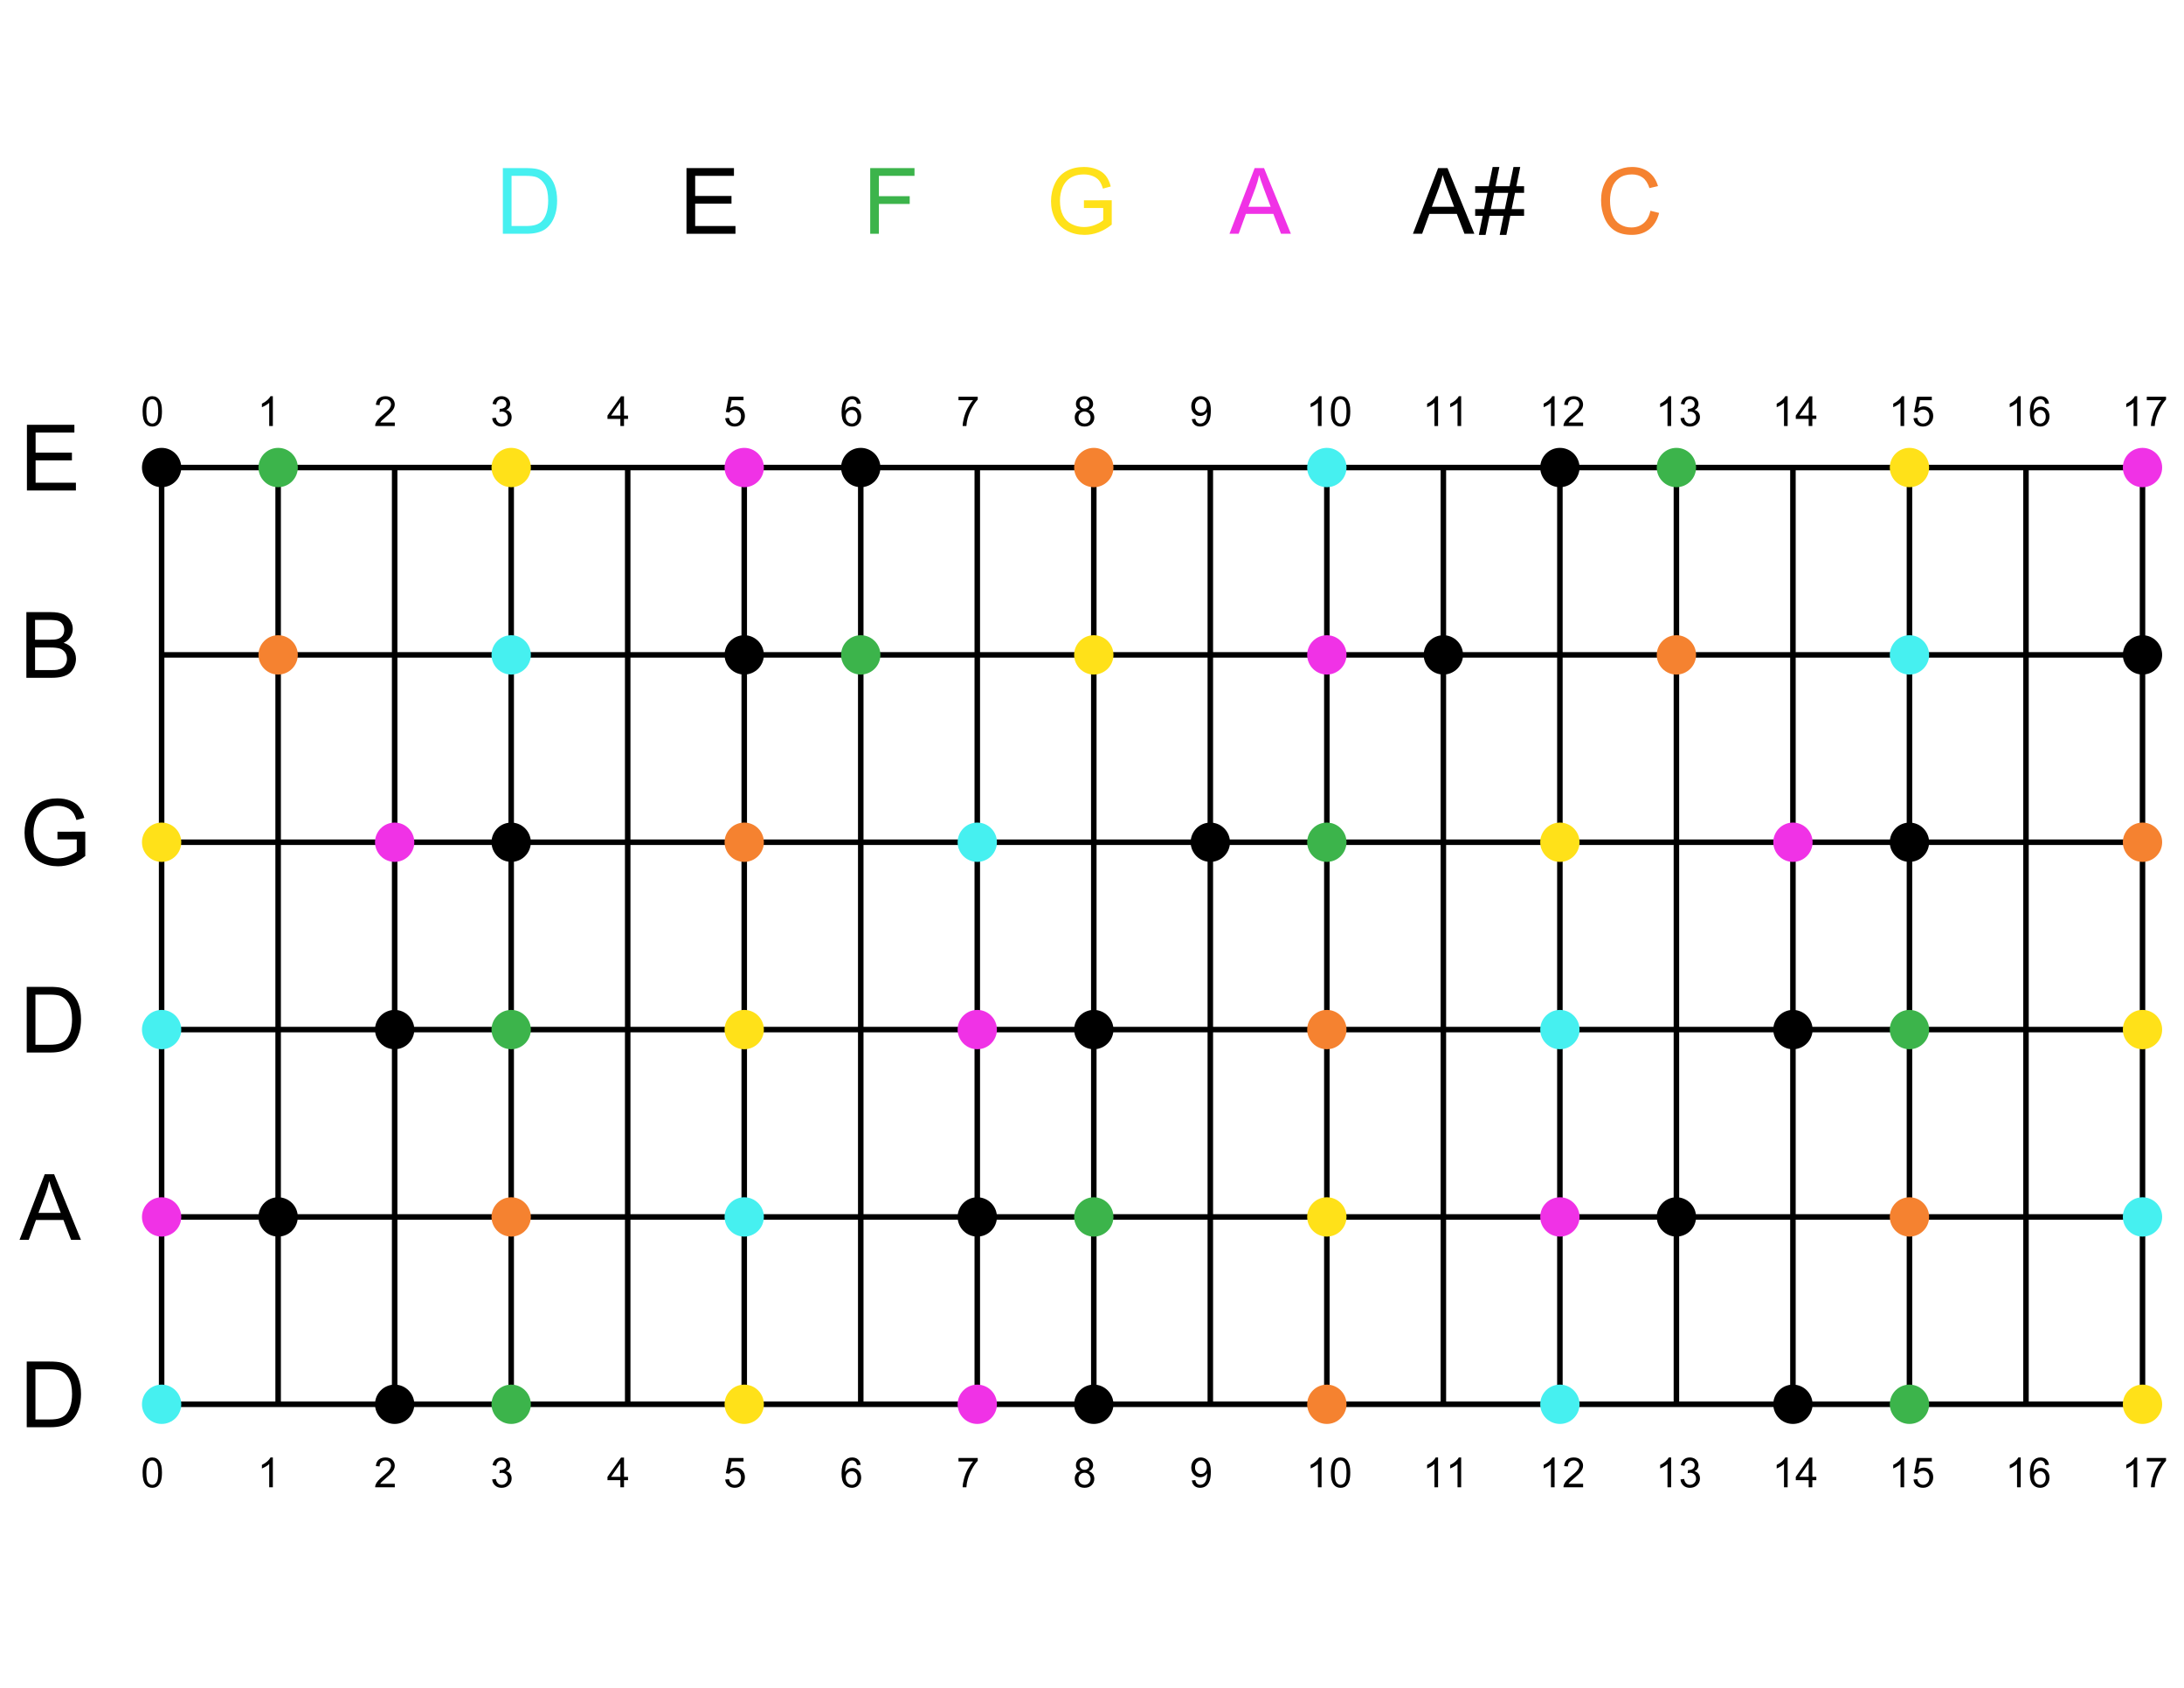 <?xml version="1.0" encoding="UTF-8"?>
<svg xmlns="http://www.w3.org/2000/svg" xmlns:xlink="http://www.w3.org/1999/xlink" width="792pt" height="612pt" viewBox="0 0 792 612" version="1.1">
<defs>
<g>
<symbol overflow="visible" id="glyph0-0">
<path style="stroke:none;" d="M 1.883 0 L 1.883 -9.406 L 9.406 -9.406 L 9.406 0 Z M 2.117 -0.234 L 9.168 -0.234 L 9.168 -9.168 L 2.117 -9.168 Z M 2.117 -0.234 "/>
</symbol>
<symbol overflow="visible" id="glyph0-1">
<path style="stroke:none;" d="M 0.625 -5.312 C 0.621 -6.582 0.75 -7.605 1.016 -8.387 C 1.273 -9.16 1.664 -9.762 2.184 -10.184 C 2.699 -10.605 3.352 -10.816 4.137 -10.816 C 4.715 -10.816 5.219 -10.699 5.656 -10.465 C 6.09 -10.23 6.453 -9.895 6.738 -9.457 C 7.02 -9.02 7.242 -8.484 7.406 -7.855 C 7.566 -7.227 7.645 -6.379 7.648 -5.312 C 7.645 -4.047 7.516 -3.027 7.258 -2.25 C 6.996 -1.473 6.609 -0.871 6.094 -0.449 C 5.578 -0.027 4.926 0.18 4.137 0.184 C 3.098 0.18 2.281 -0.188 1.691 -0.934 C 0.977 -1.824 0.621 -3.285 0.625 -5.312 Z M 1.984 -5.312 C 1.98 -3.543 2.188 -2.367 2.605 -1.781 C 3.016 -1.195 3.527 -0.902 4.137 -0.902 C 4.742 -0.902 5.25 -1.195 5.668 -1.785 C 6.078 -2.371 6.285 -3.547 6.289 -5.312 C 6.285 -7.082 6.078 -8.262 5.668 -8.848 C 5.25 -9.43 4.734 -9.719 4.121 -9.723 C 3.512 -9.719 3.027 -9.461 2.668 -8.949 C 2.207 -8.289 1.98 -7.078 1.984 -5.312 Z M 1.984 -5.312 "/>
</symbol>
<symbol overflow="visible" id="glyph0-2">
<path style="stroke:none;" d="M 5.605 0 L 4.285 0 L 4.285 -8.43 C 3.961 -8.121 3.543 -7.816 3.027 -7.516 C 2.508 -7.211 2.043 -6.984 1.637 -6.832 L 1.637 -8.113 C 2.371 -8.457 3.02 -8.879 3.578 -9.375 C 4.129 -9.867 4.52 -10.348 4.754 -10.816 L 5.605 -10.816 Z M 5.605 0 "/>
</symbol>
<symbol overflow="visible" id="glyph0-3">
<path style="stroke:none;" d="M 7.574 -1.27 L 7.574 0 L 0.457 0 C 0.445 -0.316 0.496 -0.621 0.609 -0.918 C 0.789 -1.398 1.078 -1.875 1.48 -2.348 C 1.875 -2.816 2.453 -3.363 3.211 -3.984 C 4.383 -4.941 5.172 -5.699 5.586 -6.262 C 5.992 -6.82 6.199 -7.352 6.203 -7.855 C 6.199 -8.375 6.012 -8.816 5.641 -9.18 C 5.262 -9.539 4.773 -9.719 4.172 -9.723 C 3.535 -9.719 3.023 -9.527 2.645 -9.148 C 2.258 -8.762 2.066 -8.234 2.066 -7.562 L 0.707 -7.699 C 0.797 -8.715 1.145 -9.488 1.754 -10.02 C 2.359 -10.551 3.176 -10.816 4.203 -10.816 C 5.234 -10.816 6.055 -10.527 6.656 -9.957 C 7.258 -9.379 7.559 -8.668 7.562 -7.824 C 7.559 -7.391 7.469 -6.969 7.297 -6.555 C 7.117 -6.137 6.824 -5.699 6.418 -5.238 C 6.004 -4.777 5.324 -4.145 4.379 -3.344 C 3.582 -2.676 3.074 -2.223 2.848 -1.988 C 2.621 -1.746 2.434 -1.508 2.293 -1.27 Z M 7.574 -1.27 "/>
</symbol>
<symbol overflow="visible" id="glyph0-4">
<path style="stroke:none;" d="M 0.633 -2.844 L 1.953 -3.02 C 2.102 -2.266 2.363 -1.727 2.73 -1.398 C 3.094 -1.066 3.535 -0.902 4.062 -0.902 C 4.68 -0.902 5.207 -1.117 5.637 -1.547 C 6.066 -1.977 6.281 -2.512 6.281 -3.152 C 6.281 -3.758 6.082 -4.258 5.688 -4.652 C 5.289 -5.047 4.785 -5.242 4.172 -5.246 C 3.922 -5.242 3.609 -5.195 3.242 -5.098 L 3.387 -6.262 C 3.473 -6.25 3.543 -6.246 3.602 -6.246 C 4.16 -6.246 4.668 -6.391 5.121 -6.688 C 5.57 -6.977 5.793 -7.43 5.797 -8.047 C 5.793 -8.527 5.629 -8.93 5.305 -9.25 C 4.973 -9.566 4.551 -9.727 4.035 -9.727 C 3.516 -9.727 3.086 -9.562 2.746 -9.242 C 2.402 -8.914 2.184 -8.43 2.086 -7.789 L 0.766 -8.023 C 0.926 -8.906 1.293 -9.594 1.867 -10.086 C 2.438 -10.57 3.148 -10.816 4.004 -10.816 C 4.59 -10.816 5.133 -10.688 5.629 -10.438 C 6.121 -10.18 6.5 -9.836 6.762 -9.402 C 7.023 -8.965 7.152 -8.504 7.156 -8.016 C 7.152 -7.547 7.027 -7.121 6.781 -6.742 C 6.527 -6.359 6.16 -6.059 5.672 -5.836 C 6.309 -5.688 6.801 -5.379 7.156 -4.918 C 7.508 -4.453 7.688 -3.875 7.688 -3.18 C 7.688 -2.238 7.344 -1.441 6.656 -0.789 C 5.969 -0.137 5.102 0.188 4.055 0.191 C 3.109 0.188 2.324 -0.09 1.699 -0.652 C 1.074 -1.215 0.719 -1.945 0.633 -2.844 Z M 0.633 -2.844 "/>
</symbol>
<symbol overflow="visible" id="glyph0-5">
<path style="stroke:none;" d="M 4.863 0 L 4.863 -2.578 L 0.191 -2.578 L 0.191 -3.793 L 5.105 -10.773 L 6.188 -10.773 L 6.188 -3.793 L 7.641 -3.793 L 7.641 -2.578 L 6.188 -2.578 L 6.188 0 Z M 4.863 -3.793 L 4.863 -8.648 L 1.492 -3.793 Z M 4.863 -3.793 "/>
</symbol>
<symbol overflow="visible" id="glyph0-6">
<path style="stroke:none;" d="M 0.625 -2.82 L 2.012 -2.938 C 2.113 -2.258 2.355 -1.75 2.73 -1.414 C 3.105 -1.07 3.555 -0.902 4.086 -0.902 C 4.719 -0.902 5.258 -1.141 5.699 -1.621 C 6.141 -2.102 6.363 -2.738 6.363 -3.535 C 6.363 -4.285 6.148 -4.879 5.727 -5.316 C 5.301 -5.75 4.746 -5.969 4.062 -5.973 C 3.633 -5.969 3.25 -5.875 2.91 -5.684 C 2.562 -5.488 2.293 -5.234 2.102 -4.93 L 0.859 -5.094 L 1.902 -10.625 L 7.258 -10.625 L 7.258 -9.359 L 2.961 -9.359 L 2.379 -6.465 C 3.027 -6.91 3.703 -7.137 4.414 -7.141 C 5.352 -7.137 6.148 -6.812 6.797 -6.164 C 7.441 -5.512 7.762 -4.672 7.766 -3.652 C 7.762 -2.676 7.48 -1.836 6.914 -1.125 C 6.223 -0.254 5.277 0.18 4.086 0.184 C 3.102 0.18 2.305 -0.09 1.688 -0.637 C 1.066 -1.184 0.711 -1.91 0.625 -2.82 Z M 0.625 -2.82 "/>
</symbol>
<symbol overflow="visible" id="glyph0-7">
<path style="stroke:none;" d="M 7.488 -8.133 L 6.172 -8.031 C 6.051 -8.547 5.887 -8.926 5.672 -9.164 C 5.312 -9.539 4.871 -9.727 4.352 -9.727 C 3.926 -9.727 3.555 -9.609 3.242 -9.375 C 2.82 -9.07 2.492 -8.625 2.254 -8.047 C 2.012 -7.461 1.887 -6.633 1.883 -5.555 C 2.195 -6.039 2.586 -6.398 3.047 -6.633 C 3.508 -6.867 3.988 -6.984 4.496 -6.988 C 5.375 -6.984 6.129 -6.66 6.75 -6.012 C 7.367 -5.363 7.676 -4.523 7.68 -3.496 C 7.676 -2.82 7.531 -2.191 7.242 -1.613 C 6.949 -1.027 6.547 -0.582 6.039 -0.277 C 5.527 0.031 4.949 0.18 4.305 0.184 C 3.199 0.18 2.301 -0.223 1.609 -1.031 C 0.91 -1.844 0.562 -3.18 0.566 -5.039 C 0.562 -7.121 0.945 -8.633 1.719 -9.582 C 2.387 -10.402 3.293 -10.816 4.43 -10.816 C 5.277 -10.816 5.969 -10.578 6.512 -10.102 C 7.051 -9.625 7.379 -8.969 7.488 -8.133 Z M 2.086 -3.488 C 2.086 -3.031 2.18 -2.598 2.375 -2.184 C 2.566 -1.766 2.84 -1.449 3.188 -1.23 C 3.535 -1.012 3.898 -0.902 4.285 -0.902 C 4.84 -0.902 5.32 -1.125 5.723 -1.578 C 6.125 -2.023 6.328 -2.637 6.328 -3.418 C 6.328 -4.16 6.129 -4.746 5.73 -5.176 C 5.332 -5.602 4.832 -5.816 4.23 -5.82 C 3.633 -5.816 3.125 -5.602 2.711 -5.176 C 2.293 -4.746 2.086 -4.184 2.086 -3.488 Z M 2.086 -3.488 "/>
</symbol>
<symbol overflow="visible" id="glyph0-8">
<path style="stroke:none;" d="M 0.711 -9.359 L 0.711 -10.633 L 7.688 -10.633 L 7.688 -9.602 C 7 -8.871 6.316 -7.902 5.645 -6.691 C 4.969 -5.48 4.449 -4.234 4.086 -2.961 C 3.816 -2.055 3.648 -1.07 3.578 0 L 2.219 0 C 2.23 -0.844 2.398 -1.867 2.719 -3.07 C 3.035 -4.27 3.488 -5.426 4.086 -6.543 C 4.68 -7.656 5.316 -8.594 5.988 -9.359 Z M 0.711 -9.359 "/>
</symbol>
<symbol overflow="visible" id="glyph0-9">
<path style="stroke:none;" d="M 2.66 -5.84 C 2.109 -6.039 1.699 -6.324 1.438 -6.699 C 1.172 -7.066 1.043 -7.516 1.043 -8.039 C 1.043 -8.82 1.324 -9.477 1.887 -10.016 C 2.449 -10.547 3.199 -10.816 4.137 -10.816 C 5.074 -10.816 5.828 -10.543 6.406 -9.996 C 6.977 -9.449 7.266 -8.781 7.266 -8 C 7.266 -7.5 7.133 -7.066 6.871 -6.699 C 6.609 -6.324 6.211 -6.039 5.68 -5.84 C 6.336 -5.625 6.84 -5.277 7.188 -4.797 C 7.531 -4.316 7.703 -3.742 7.707 -3.078 C 7.703 -2.156 7.379 -1.383 6.73 -0.758 C 6.078 -0.129 5.223 0.18 4.16 0.184 C 3.094 0.18 2.234 -0.129 1.586 -0.758 C 0.934 -1.383 0.609 -2.172 0.609 -3.117 C 0.609 -3.816 0.785 -4.402 1.141 -4.875 C 1.496 -5.348 2.004 -5.668 2.66 -5.84 Z M 2.395 -8.082 C 2.391 -7.566 2.555 -7.152 2.887 -6.832 C 3.211 -6.508 3.637 -6.344 4.168 -6.348 C 4.672 -6.344 5.09 -6.504 5.418 -6.828 C 5.742 -7.148 5.906 -7.543 5.906 -8.008 C 5.906 -8.492 5.738 -8.898 5.402 -9.23 C 5.066 -9.559 4.648 -9.727 4.152 -9.727 C 3.645 -9.727 3.227 -9.562 2.895 -9.242 C 2.559 -8.914 2.391 -8.527 2.395 -8.082 Z M 1.969 -3.109 C 1.969 -2.73 2.055 -2.363 2.234 -2.012 C 2.41 -1.656 2.676 -1.383 3.031 -1.191 C 3.383 -0.996 3.766 -0.902 4.172 -0.902 C 4.805 -0.902 5.324 -1.105 5.738 -1.512 C 6.145 -1.918 6.352 -2.434 6.355 -3.062 C 6.352 -3.699 6.141 -4.227 5.719 -4.645 C 5.297 -5.059 4.766 -5.266 4.129 -5.27 C 3.504 -5.266 2.988 -5.062 2.582 -4.652 C 2.172 -4.238 1.969 -3.723 1.969 -3.109 Z M 1.969 -3.109 "/>
</symbol>
<symbol overflow="visible" id="glyph0-10">
<path style="stroke:none;" d="M 0.824 -2.492 L 2.094 -2.609 C 2.195 -2.008 2.402 -1.574 2.711 -1.305 C 3.012 -1.035 3.402 -0.902 3.879 -0.902 C 4.285 -0.902 4.641 -0.992 4.945 -1.18 C 5.25 -1.363 5.5 -1.613 5.699 -1.926 C 5.895 -2.234 6.059 -2.656 6.191 -3.188 C 6.32 -3.719 6.387 -4.258 6.391 -4.805 C 6.387 -4.863 6.387 -4.949 6.387 -5.07 C 6.121 -4.645 5.758 -4.305 5.301 -4.043 C 4.84 -3.781 4.344 -3.648 3.812 -3.652 C 2.918 -3.648 2.164 -3.973 1.551 -4.621 C 0.93 -5.266 0.621 -6.117 0.625 -7.18 C 0.621 -8.266 0.941 -9.145 1.59 -9.816 C 2.23 -10.48 3.039 -10.816 4.012 -10.816 C 4.711 -10.816 5.352 -10.625 5.934 -10.25 C 6.512 -9.867 6.953 -9.332 7.254 -8.637 C 7.555 -7.938 7.703 -6.926 7.707 -5.605 C 7.703 -4.227 7.555 -3.129 7.258 -2.316 C 6.957 -1.496 6.512 -0.875 5.926 -0.453 C 5.332 -0.027 4.641 0.18 3.852 0.184 C 3.004 0.18 2.316 -0.051 1.785 -0.516 C 1.25 -0.984 0.93 -1.641 0.824 -2.492 Z M 6.238 -7.246 C 6.234 -8 6.031 -8.602 5.633 -9.051 C 5.227 -9.496 4.742 -9.719 4.172 -9.723 C 3.586 -9.719 3.074 -9.48 2.637 -9 C 2.199 -8.52 1.98 -7.895 1.984 -7.133 C 1.98 -6.445 2.188 -5.891 2.605 -5.461 C 3.016 -5.031 3.527 -4.816 4.137 -4.82 C 4.746 -4.816 5.246 -5.031 5.645 -5.461 C 6.035 -5.891 6.234 -6.484 6.238 -7.246 Z M 6.238 -7.246 "/>
</symbol>
<symbol overflow="visible" id="glyph1-0">
<path style="stroke:none;" d="M 4.156 0 L 4.156 -20.789 L 20.789 -20.789 L 20.789 0 Z M 4.68 -0.52 L 20.27 -0.52 L 20.27 -20.27 L 4.68 -20.27 Z M 4.68 -0.52 "/>
</symbol>
<symbol overflow="visible" id="glyph1-1">
<path style="stroke:none;" d="M 2.566 0 L 2.566 -23.812 L 10.77 -23.812 C 12.621 -23.812 14.031 -23.695 15.008 -23.469 C 16.367 -23.152 17.531 -22.586 18.5 -21.766 C 19.75 -20.699 20.691 -19.344 21.316 -17.695 C 21.938 -16.043 22.246 -14.156 22.25 -12.035 C 22.246 -10.227 22.035 -8.621 21.617 -7.227 C 21.191 -5.828 20.652 -4.672 19.992 -3.758 C 19.332 -2.84 18.609 -2.121 17.824 -1.598 C 17.039 -1.07 16.09 -0.672 14.984 -0.406 C 13.871 -0.133 12.598 0 11.16 0 Z M 5.719 -2.809 L 10.801 -2.809 C 12.367 -2.805 13.602 -2.953 14.496 -3.246 C 15.387 -3.539 16.098 -3.949 16.633 -4.484 C 17.379 -5.227 17.961 -6.23 18.379 -7.496 C 18.793 -8.754 19 -10.285 19.004 -12.086 C 19 -14.574 18.594 -16.488 17.777 -17.824 C 16.957 -19.16 15.961 -20.055 14.797 -20.516 C 13.949 -20.836 12.59 -21 10.719 -21 L 5.719 -21 Z M 5.719 -2.809 "/>
</symbol>
<symbol overflow="visible" id="glyph1-2">
<path style="stroke:none;" d="M -0.047 0 L 9.094 -23.812 L 12.492 -23.812 L 22.234 0 L 18.645 0 L 15.867 -7.211 L 5.914 -7.211 L 3.297 0 Z M 6.82 -9.777 L 14.895 -9.777 L 12.41 -16.371 C 11.652 -18.371 11.086 -20.016 10.719 -21.309 C 10.414 -19.781 9.988 -18.266 9.438 -16.762 Z M 6.82 -9.777 "/>
</symbol>
<symbol overflow="visible" id="glyph1-3">
<path style="stroke:none;" d="M 13.707 -9.34 L 13.707 -12.133 L 23.793 -12.148 L 23.793 -3.312 C 22.242 -2.074 20.645 -1.148 19.004 -0.527 C 17.355 0.094 15.668 0.402 13.938 0.406 C 11.594 0.402 9.469 -0.094 7.559 -1.094 C 5.648 -2.094 4.203 -3.543 3.23 -5.441 C 2.254 -7.336 1.77 -9.453 1.77 -11.793 C 1.77 -14.109 2.254 -16.273 3.223 -18.281 C 4.191 -20.289 5.586 -21.777 7.406 -22.754 C 9.227 -23.727 11.32 -24.215 13.691 -24.219 C 15.41 -24.215 16.965 -23.938 18.359 -23.379 C 19.75 -22.82 20.844 -22.043 21.633 -21.047 C 22.422 -20.051 23.023 -18.75 23.438 -17.152 L 20.594 -16.371 C 20.234 -17.582 19.789 -18.535 19.262 -19.23 C 18.73 -19.922 17.973 -20.477 16.988 -20.895 C 16 -21.309 14.906 -21.516 13.707 -21.52 C 12.262 -21.516 11.02 -21.297 9.973 -20.863 C 8.922 -20.422 8.074 -19.844 7.43 -19.133 C 6.785 -18.414 6.285 -17.629 5.93 -16.777 C 5.32 -15.301 5.016 -13.707 5.02 -11.988 C 5.016 -9.863 5.379 -8.086 6.113 -6.66 C 6.84 -5.227 7.906 -4.164 9.305 -3.477 C 10.703 -2.781 12.188 -2.438 13.758 -2.438 C 15.121 -2.438 16.453 -2.699 17.754 -3.223 C 19.051 -3.746 20.035 -4.305 20.707 -4.906 L 20.707 -9.34 Z M 13.707 -9.34 "/>
</symbol>
<symbol overflow="visible" id="glyph1-4">
<path style="stroke:none;" d="M 2.438 0 L 2.438 -23.812 L 11.371 -23.812 C 13.188 -23.812 14.645 -23.57 15.746 -23.09 C 16.84 -22.605 17.703 -21.863 18.328 -20.863 C 18.949 -19.859 19.258 -18.812 19.262 -17.719 C 19.258 -16.703 18.984 -15.742 18.434 -14.844 C 17.879 -13.941 17.043 -13.219 15.934 -12.668 C 17.371 -12.246 18.48 -11.523 19.254 -10.508 C 20.027 -9.484 20.414 -8.285 20.418 -6.902 C 20.414 -5.785 20.18 -4.746 19.711 -3.793 C 19.238 -2.832 18.656 -2.094 17.965 -1.574 C 17.27 -1.055 16.398 -0.664 15.355 -0.398 C 14.309 -0.133 13.027 0 11.516 0 Z M 5.586 -13.805 L 10.734 -13.805 C 12.133 -13.805 13.133 -13.895 13.742 -14.082 C 14.539 -14.316 15.145 -14.711 15.551 -15.266 C 15.957 -15.816 16.16 -16.512 16.16 -17.348 C 16.16 -18.133 15.969 -18.828 15.59 -19.434 C 15.211 -20.031 14.672 -20.441 13.969 -20.668 C 13.266 -20.887 12.059 -21 10.348 -21 L 5.586 -21 Z M 5.586 -2.809 L 11.516 -2.809 C 12.531 -2.805 13.246 -2.844 13.66 -2.922 C 14.379 -3.051 14.984 -3.266 15.477 -3.57 C 15.961 -3.871 16.363 -4.312 16.68 -4.895 C 16.992 -5.473 17.148 -6.145 17.152 -6.902 C 17.148 -7.789 16.922 -8.559 16.469 -9.215 C 16.012 -9.867 15.383 -10.328 14.578 -10.598 C 13.77 -10.859 12.605 -10.992 11.094 -10.996 L 5.586 -10.996 Z M 5.586 -2.809 "/>
</symbol>
<symbol overflow="visible" id="glyph1-5">
<path style="stroke:none;" d="M 2.633 0 L 2.633 -23.812 L 19.848 -23.812 L 19.848 -21 L 5.781 -21 L 5.781 -13.707 L 18.953 -13.707 L 18.953 -10.914 L 5.781 -10.914 L 5.781 -2.809 L 20.398 -2.809 L 20.398 0 Z M 2.633 0 "/>
</symbol>
<symbol overflow="visible" id="glyph1-6">
<path style="stroke:none;" d="M 2.73 0 L 2.73 -23.812 L 18.793 -23.812 L 18.793 -21 L 5.879 -21 L 5.879 -13.629 L 17.055 -13.629 L 17.055 -10.816 L 5.879 -10.816 L 5.879 0 Z M 2.73 0 "/>
</symbol>
<symbol overflow="visible" id="glyph1-7">
<path style="stroke:none;" d="M 1.672 0.406 L 3.086 -6.512 L 0.34 -6.512 L 0.34 -8.934 L 3.574 -8.934 L 4.773 -14.828 L 0.34 -14.828 L 0.34 -17.25 L 5.262 -17.25 L 6.676 -24.219 L 9.113 -24.219 L 7.699 -17.25 L 12.816 -17.25 L 14.227 -24.219 L 16.68 -24.219 L 15.27 -17.25 L 18.078 -17.25 L 18.078 -14.828 L 14.781 -14.828 L 13.562 -8.934 L 18.078 -8.934 L 18.078 -6.512 L 13.074 -6.512 L 11.66 0.406 L 9.227 0.406 L 10.621 -6.512 L 5.523 -6.512 L 4.109 0.406 Z M 6.008 -8.934 L 11.109 -8.934 L 12.328 -14.828 L 7.211 -14.828 Z M 6.008 -8.934 "/>
</symbol>
<symbol overflow="visible" id="glyph1-8">
<path style="stroke:none;" d="M 19.555 -8.348 L 22.707 -7.551 C 22.043 -4.961 20.855 -2.988 19.141 -1.633 C 17.422 -0.273 15.324 0.402 12.848 0.406 C 10.281 0.402 8.195 -0.117 6.586 -1.16 C 4.977 -2.207 3.75 -3.719 2.914 -5.699 C 2.07 -7.68 1.652 -9.809 1.656 -12.086 C 1.652 -14.562 2.125 -16.727 3.078 -18.574 C 4.023 -20.418 5.371 -21.82 7.121 -22.781 C 8.867 -23.738 10.793 -24.215 12.895 -24.219 C 15.273 -24.215 17.277 -23.609 18.906 -22.398 C 20.527 -21.184 21.66 -19.477 22.301 -17.281 L 19.199 -16.551 C 18.645 -18.281 17.844 -19.543 16.793 -20.332 C 15.742 -21.121 14.422 -21.516 12.832 -21.52 C 11 -21.516 9.469 -21.078 8.242 -20.203 C 7.012 -19.328 6.148 -18.148 5.652 -16.672 C 5.152 -15.191 4.902 -13.668 4.906 -12.102 C 4.902 -10.07 5.199 -8.305 5.789 -6.797 C 6.379 -5.285 7.297 -4.156 8.543 -3.41 C 9.785 -2.66 11.133 -2.285 12.586 -2.289 C 14.352 -2.285 15.844 -2.793 17.07 -3.816 C 18.289 -4.832 19.117 -6.344 19.555 -8.348 Z M 19.555 -8.348 "/>
</symbol>
</g>
</defs>
<g id="surface1">
<g style="fill:rgb(0%,0%,0%);fill-opacity:1;">
  <use xlink:href="#glyph0-1" x="51.086" y="154.477"/>
</g>
<path style="fill:none;stroke-width:2;stroke-linecap:butt;stroke-linejoin:miter;stroke:rgb(0%,0%,0%);stroke-opacity:1;stroke-miterlimit:10;" d="M 58.609 169.523 L 58.609 509.184 "/>
<g style="fill:rgb(0%,0%,0%);fill-opacity:1;">
  <use xlink:href="#glyph0-1" x="51.086" y="539.281"/>
</g>
<g style="fill:rgb(0%,0%,0%);fill-opacity:1;">
  <use xlink:href="#glyph0-2" x="93.34" y="154.477"/>
</g>
<path style="fill:none;stroke-width:2;stroke-linecap:butt;stroke-linejoin:miter;stroke:rgb(0%,0%,0%);stroke-opacity:1;stroke-miterlimit:10;" d="M 100.863 169.523 L 100.863 509.184 "/>
<g style="fill:rgb(0%,0%,0%);fill-opacity:1;">
  <use xlink:href="#glyph0-2" x="93.34" y="539.281"/>
</g>
<g style="fill:rgb(0%,0%,0%);fill-opacity:1;">
  <use xlink:href="#glyph0-3" x="135.594" y="154.477"/>
</g>
<path style="fill:none;stroke-width:2;stroke-linecap:butt;stroke-linejoin:miter;stroke:rgb(0%,0%,0%);stroke-opacity:1;stroke-miterlimit:10;" d="M 143.117 169.523 L 143.117 509.184 "/>
<g style="fill:rgb(0%,0%,0%);fill-opacity:1;">
  <use xlink:href="#glyph0-3" x="135.594" y="539.281"/>
</g>
<g style="fill:rgb(0%,0%,0%);fill-opacity:1;">
  <use xlink:href="#glyph0-4" x="177.852" y="154.477"/>
</g>
<path style="fill:none;stroke-width:2;stroke-linecap:butt;stroke-linejoin:miter;stroke:rgb(0%,0%,0%);stroke-opacity:1;stroke-miterlimit:10;" d="M 185.375 169.523 L 185.375 509.184 "/>
<g style="fill:rgb(0%,0%,0%);fill-opacity:1;">
  <use xlink:href="#glyph0-4" x="177.852" y="539.281"/>
</g>
<g style="fill:rgb(0%,0%,0%);fill-opacity:1;">
  <use xlink:href="#glyph0-5" x="220.105" y="154.477"/>
</g>
<path style="fill:none;stroke-width:2;stroke-linecap:butt;stroke-linejoin:miter;stroke:rgb(0%,0%,0%);stroke-opacity:1;stroke-miterlimit:10;" d="M 227.629 169.523 L 227.629 509.184 "/>
<g style="fill:rgb(0%,0%,0%);fill-opacity:1;">
  <use xlink:href="#glyph0-5" x="220.105" y="539.281"/>
</g>
<g style="fill:rgb(0%,0%,0%);fill-opacity:1;">
  <use xlink:href="#glyph0-6" x="262.363" y="154.477"/>
</g>
<path style="fill:none;stroke-width:2;stroke-linecap:butt;stroke-linejoin:miter;stroke:rgb(0%,0%,0%);stroke-opacity:1;stroke-miterlimit:10;" d="M 269.887 169.523 L 269.887 509.184 "/>
<g style="fill:rgb(0%,0%,0%);fill-opacity:1;">
  <use xlink:href="#glyph0-6" x="262.363" y="539.281"/>
</g>
<g style="fill:rgb(0%,0%,0%);fill-opacity:1;">
  <use xlink:href="#glyph0-7" x="304.617" y="154.477"/>
</g>
<path style="fill:none;stroke-width:2;stroke-linecap:butt;stroke-linejoin:miter;stroke:rgb(0%,0%,0%);stroke-opacity:1;stroke-miterlimit:10;" d="M 312.141 169.523 L 312.141 509.184 "/>
<g style="fill:rgb(0%,0%,0%);fill-opacity:1;">
  <use xlink:href="#glyph0-7" x="304.617" y="539.281"/>
</g>
<g style="fill:rgb(0%,0%,0%);fill-opacity:1;">
  <use xlink:href="#glyph0-8" x="346.871" y="154.477"/>
</g>
<path style="fill:none;stroke-width:2;stroke-linecap:butt;stroke-linejoin:miter;stroke:rgb(0%,0%,0%);stroke-opacity:1;stroke-miterlimit:10;" d="M 354.398 169.523 L 354.398 509.184 "/>
<g style="fill:rgb(0%,0%,0%);fill-opacity:1;">
  <use xlink:href="#glyph0-8" x="346.871" y="539.281"/>
</g>
<g style="fill:rgb(0%,0%,0%);fill-opacity:1;">
  <use xlink:href="#glyph0-9" x="389.129" y="154.477"/>
</g>
<path style="fill:none;stroke-width:2;stroke-linecap:butt;stroke-linejoin:miter;stroke:rgb(0%,0%,0%);stroke-opacity:1;stroke-miterlimit:10;" d="M 396.652 169.523 L 396.652 509.184 "/>
<g style="fill:rgb(0%,0%,0%);fill-opacity:1;">
  <use xlink:href="#glyph0-9" x="389.129" y="539.281"/>
</g>
<g style="fill:rgb(0%,0%,0%);fill-opacity:1;">
  <use xlink:href="#glyph0-10" x="431.383" y="154.477"/>
</g>
<path style="fill:none;stroke-width:2;stroke-linecap:butt;stroke-linejoin:miter;stroke:rgb(0%,0%,0%);stroke-opacity:1;stroke-miterlimit:10;" d="M 438.906 169.523 L 438.906 509.184 "/>
<g style="fill:rgb(0%,0%,0%);fill-opacity:1;">
  <use xlink:href="#glyph0-10" x="431.383" y="539.281"/>
</g>
<g style="fill:rgb(0%,0%,0%);fill-opacity:1;">
  <use xlink:href="#glyph0-2" x="473.641" y="154.477"/>
  <use xlink:href="#glyph0-1" x="482.01" y="154.477"/>
</g>
<path style="fill:none;stroke-width:2;stroke-linecap:butt;stroke-linejoin:miter;stroke:rgb(0%,0%,0%);stroke-opacity:1;stroke-miterlimit:10;" d="M 481.164 169.523 L 481.164 509.184 "/>
<g style="fill:rgb(0%,0%,0%);fill-opacity:1;">
  <use xlink:href="#glyph0-2" x="473.641" y="539.281"/>
  <use xlink:href="#glyph0-1" x="482.01" y="539.281"/>
</g>
<g style="fill:rgb(0%,0%,0%);fill-opacity:1;">
  <use xlink:href="#glyph0-2" x="515.895" y="154.477"/>
  <use xlink:href="#glyph0-2" x="524.264" y="154.477"/>
</g>
<path style="fill:none;stroke-width:2;stroke-linecap:butt;stroke-linejoin:miter;stroke:rgb(0%,0%,0%);stroke-opacity:1;stroke-miterlimit:10;" d="M 523.418 169.523 L 523.418 509.184 "/>
<g style="fill:rgb(0%,0%,0%);fill-opacity:1;">
  <use xlink:href="#glyph0-2" x="515.895" y="539.281"/>
  <use xlink:href="#glyph0-2" x="524.264" y="539.281"/>
</g>
<g style="fill:rgb(0%,0%,0%);fill-opacity:1;">
  <use xlink:href="#glyph0-2" x="558.148" y="154.477"/>
  <use xlink:href="#glyph0-3" x="566.517" y="154.477"/>
</g>
<path style="fill:none;stroke-width:2;stroke-linecap:butt;stroke-linejoin:miter;stroke:rgb(0%,0%,0%);stroke-opacity:1;stroke-miterlimit:10;" d="M 565.676 169.523 L 565.676 509.184 "/>
<g style="fill:rgb(0%,0%,0%);fill-opacity:1;">
  <use xlink:href="#glyph0-2" x="558.148" y="539.281"/>
  <use xlink:href="#glyph0-3" x="566.517" y="539.281"/>
</g>
<g style="fill:rgb(0%,0%,0%);fill-opacity:1;">
  <use xlink:href="#glyph0-2" x="600.406" y="154.477"/>
  <use xlink:href="#glyph0-4" x="608.775" y="154.477"/>
</g>
<path style="fill:none;stroke-width:2;stroke-linecap:butt;stroke-linejoin:miter;stroke:rgb(0%,0%,0%);stroke-opacity:1;stroke-miterlimit:10;" d="M 607.93 169.523 L 607.93 509.184 "/>
<g style="fill:rgb(0%,0%,0%);fill-opacity:1;">
  <use xlink:href="#glyph0-2" x="600.406" y="539.281"/>
  <use xlink:href="#glyph0-4" x="608.775" y="539.281"/>
</g>
<g style="fill:rgb(0%,0%,0%);fill-opacity:1;">
  <use xlink:href="#glyph0-2" x="642.66" y="154.477"/>
  <use xlink:href="#glyph0-5" x="651.029" y="154.477"/>
</g>
<path style="fill:none;stroke-width:2;stroke-linecap:butt;stroke-linejoin:miter;stroke:rgb(0%,0%,0%);stroke-opacity:1;stroke-miterlimit:10;" d="M 650.184 169.523 L 650.184 509.184 "/>
<g style="fill:rgb(0%,0%,0%);fill-opacity:1;">
  <use xlink:href="#glyph0-2" x="642.66" y="539.281"/>
  <use xlink:href="#glyph0-5" x="651.029" y="539.281"/>
</g>
<g style="fill:rgb(0%,0%,0%);fill-opacity:1;">
  <use xlink:href="#glyph0-2" x="684.918" y="154.477"/>
  <use xlink:href="#glyph0-6" x="693.287" y="154.477"/>
</g>
<path style="fill:none;stroke-width:2;stroke-linecap:butt;stroke-linejoin:miter;stroke:rgb(0%,0%,0%);stroke-opacity:1;stroke-miterlimit:10;" d="M 692.441 169.523 L 692.441 509.184 "/>
<g style="fill:rgb(0%,0%,0%);fill-opacity:1;">
  <use xlink:href="#glyph0-2" x="684.918" y="539.281"/>
  <use xlink:href="#glyph0-6" x="693.287" y="539.281"/>
</g>
<g style="fill:rgb(0%,0%,0%);fill-opacity:1;">
  <use xlink:href="#glyph0-2" x="727.172" y="154.477"/>
  <use xlink:href="#glyph0-7" x="735.541" y="154.477"/>
</g>
<path style="fill:none;stroke-width:2;stroke-linecap:butt;stroke-linejoin:miter;stroke:rgb(0%,0%,0%);stroke-opacity:1;stroke-miterlimit:10;" d="M 734.695 169.523 L 734.695 509.184 "/>
<g style="fill:rgb(0%,0%,0%);fill-opacity:1;">
  <use xlink:href="#glyph0-2" x="727.172" y="539.281"/>
  <use xlink:href="#glyph0-7" x="735.541" y="539.281"/>
</g>
<g style="fill:rgb(0%,0%,0%);fill-opacity:1;">
  <use xlink:href="#glyph0-2" x="769.43" y="154.477"/>
  <use xlink:href="#glyph0-8" x="777.799" y="154.477"/>
</g>
<path style="fill:none;stroke-width:2;stroke-linecap:butt;stroke-linejoin:miter;stroke:rgb(0%,0%,0%);stroke-opacity:1;stroke-miterlimit:10;" d="M 776.953 169.523 L 776.953 509.184 "/>
<g style="fill:rgb(0%,0%,0%);fill-opacity:1;">
  <use xlink:href="#glyph0-2" x="769.43" y="539.281"/>
  <use xlink:href="#glyph0-8" x="777.799" y="539.281"/>
</g>
<g style="fill:rgb(0%,0%,0%);fill-opacity:1;">
  <use xlink:href="#glyph1-1" x="7.129" y="517.5"/>
</g>
<path style="fill:none;stroke-width:2;stroke-linecap:butt;stroke-linejoin:miter;stroke:rgb(0%,0%,0%);stroke-opacity:1;stroke-miterlimit:10;" d="M 58.609 509.184 L 776.953 509.184 "/>
<g style="fill:rgb(0%,0%,0%);fill-opacity:1;">
  <use xlink:href="#glyph1-2" x="7.129" y="449.566"/>
</g>
<path style="fill:none;stroke-width:2;stroke-linecap:butt;stroke-linejoin:miter;stroke:rgb(0%,0%,0%);stroke-opacity:1;stroke-miterlimit:10;" d="M 58.609 441.254 L 776.953 441.254 "/>
<g style="fill:rgb(0%,0%,0%);fill-opacity:1;">
  <use xlink:href="#glyph1-1" x="7.129" y="381.637"/>
</g>
<path style="fill:none;stroke-width:2;stroke-linecap:butt;stroke-linejoin:miter;stroke:rgb(0%,0%,0%);stroke-opacity:1;stroke-miterlimit:10;" d="M 58.609 373.32 L 776.953 373.32 "/>
<g style="fill:rgb(0%,0%,0%);fill-opacity:1;">
  <use xlink:href="#glyph1-3" x="7.129" y="313.703"/>
</g>
<path style="fill:none;stroke-width:2;stroke-linecap:butt;stroke-linejoin:miter;stroke:rgb(0%,0%,0%);stroke-opacity:1;stroke-miterlimit:10;" d="M 58.609 305.387 L 776.953 305.387 "/>
<g style="fill:rgb(0%,0%,0%);fill-opacity:1;">
  <use xlink:href="#glyph1-4" x="7.129" y="245.773"/>
</g>
<path style="fill:none;stroke-width:2;stroke-linecap:butt;stroke-linejoin:miter;stroke:rgb(0%,0%,0%);stroke-opacity:1;stroke-miterlimit:10;" d="M 58.609 237.457 L 776.953 237.457 "/>
<g style="fill:rgb(0%,0%,0%);fill-opacity:1;">
  <use xlink:href="#glyph1-5" x="7.129" y="177.84"/>
</g>
<path style="fill:none;stroke-width:2;stroke-linecap:butt;stroke-linejoin:miter;stroke:rgb(0%,0%,0%);stroke-opacity:1;stroke-miterlimit:10;" d="M 58.609 169.523 L 776.953 169.523 "/>
<path style=" stroke:none;fill-rule:nonzero;fill:rgb(27.451%,94.118%,94.118%);fill-opacity:1;" d="M 65.734 509.184 C 65.734 513.121 62.543 516.312 58.609 516.312 C 54.672 516.312 51.48 513.121 51.48 509.184 C 51.48 505.246 54.672 502.055 58.609 502.055 C 62.543 502.055 65.734 505.246 65.734 509.184 "/>
<path style=" stroke:none;fill-rule:nonzero;fill:rgb(27.451%,94.118%,94.118%);fill-opacity:1;" d="M 572.801 509.184 C 572.801 513.121 569.609 516.312 565.676 516.312 C 561.738 516.312 558.547 513.121 558.547 509.184 C 558.547 505.246 561.738 502.055 565.676 502.055 C 569.609 502.055 572.801 505.246 572.801 509.184 "/>
<path style=" stroke:none;fill-rule:nonzero;fill:rgb(27.451%,94.118%,94.118%);fill-opacity:1;" d="M 277.012 441.254 C 277.012 445.188 273.824 448.379 269.887 448.379 C 265.949 448.379 262.758 445.188 262.758 441.254 C 262.758 437.316 265.949 434.125 269.887 434.125 C 273.824 434.125 277.012 437.316 277.012 441.254 "/>
<path style=" stroke:none;fill-rule:nonzero;fill:rgb(27.451%,94.118%,94.118%);fill-opacity:1;" d="M 784.078 441.254 C 784.078 445.188 780.891 448.379 776.953 448.379 C 773.016 448.379 769.824 445.188 769.824 441.254 C 769.824 437.316 773.016 434.125 776.953 434.125 C 780.891 434.125 784.078 437.316 784.078 441.254 "/>
<path style=" stroke:none;fill-rule:nonzero;fill:rgb(27.451%,94.118%,94.118%);fill-opacity:1;" d="M 65.734 373.32 C 65.734 377.258 62.543 380.449 58.609 380.449 C 54.672 380.449 51.48 377.258 51.48 373.32 C 51.48 369.383 54.672 366.191 58.609 366.191 C 62.543 366.191 65.734 369.383 65.734 373.32 "/>
<path style=" stroke:none;fill-rule:nonzero;fill:rgb(27.451%,94.118%,94.118%);fill-opacity:1;" d="M 572.801 373.32 C 572.801 377.258 569.609 380.449 565.676 380.449 C 561.738 380.449 558.547 377.258 558.547 373.32 C 558.547 369.383 561.738 366.191 565.676 366.191 C 569.609 366.191 572.801 369.383 572.801 373.32 "/>
<path style=" stroke:none;fill-rule:nonzero;fill:rgb(27.451%,94.118%,94.118%);fill-opacity:1;" d="M 361.523 305.387 C 361.523 309.324 358.332 312.516 354.398 312.516 C 350.461 312.516 347.27 309.324 347.27 305.387 C 347.27 301.453 350.461 298.262 354.398 298.262 C 358.332 298.262 361.523 301.453 361.523 305.387 "/>
<path style=" stroke:none;fill-rule:nonzero;fill:rgb(27.451%,94.118%,94.118%);fill-opacity:1;" d="M 192.504 237.457 C 192.504 241.395 189.312 244.586 185.375 244.586 C 181.438 244.586 178.246 241.395 178.246 237.457 C 178.246 233.52 181.438 230.328 185.375 230.328 C 189.312 230.328 192.504 233.52 192.504 237.457 "/>
<path style=" stroke:none;fill-rule:nonzero;fill:rgb(27.451%,94.118%,94.118%);fill-opacity:1;" d="M 699.57 237.457 C 699.57 241.395 696.379 244.586 692.441 244.586 C 688.504 244.586 685.312 241.395 685.312 237.457 C 685.312 233.52 688.504 230.328 692.441 230.328 C 696.379 230.328 699.57 233.52 699.57 237.457 "/>
<path style=" stroke:none;fill-rule:nonzero;fill:rgb(27.451%,94.118%,94.118%);fill-opacity:1;" d="M 488.293 169.523 C 488.293 173.461 485.102 176.652 481.164 176.652 C 477.227 176.652 474.035 173.461 474.035 169.523 C 474.035 165.586 477.227 162.395 481.164 162.395 C 485.102 162.395 488.293 165.586 488.293 169.523 "/>
<path style=" stroke:none;fill-rule:nonzero;fill:rgb(0%,0%,0%);fill-opacity:1;" d="M 150.246 509.184 C 150.246 513.121 147.055 516.312 143.117 516.312 C 139.184 516.312 135.992 513.121 135.992 509.184 C 135.992 505.246 139.184 502.055 143.117 502.055 C 147.055 502.055 150.246 505.246 150.246 509.184 "/>
<path style=" stroke:none;fill-rule:nonzero;fill:rgb(0%,0%,0%);fill-opacity:1;" d="M 657.312 509.184 C 657.312 513.121 654.121 516.312 650.184 516.312 C 646.25 516.312 643.059 513.121 643.059 509.184 C 643.059 505.246 646.25 502.055 650.184 502.055 C 654.121 502.055 657.312 505.246 657.312 509.184 "/>
<path style=" stroke:none;fill-rule:nonzero;fill:rgb(0%,0%,0%);fill-opacity:1;" d="M 361.523 441.254 C 361.523 445.188 358.332 448.379 354.398 448.379 C 350.461 448.379 347.27 445.188 347.27 441.254 C 347.27 437.316 350.461 434.125 354.398 434.125 C 358.332 434.125 361.523 437.316 361.523 441.254 "/>
<path style=" stroke:none;fill-rule:nonzero;fill:rgb(0%,0%,0%);fill-opacity:1;" d="M 150.246 373.32 C 150.246 377.258 147.055 380.449 143.117 380.449 C 139.184 380.449 135.992 377.258 135.992 373.32 C 135.992 369.383 139.184 366.191 143.117 366.191 C 147.055 366.191 150.246 369.383 150.246 373.32 "/>
<path style=" stroke:none;fill-rule:nonzero;fill:rgb(0%,0%,0%);fill-opacity:1;" d="M 657.312 373.32 C 657.312 377.258 654.121 380.449 650.184 380.449 C 646.25 380.449 643.059 377.258 643.059 373.32 C 643.059 369.383 646.25 366.191 650.184 366.191 C 654.121 366.191 657.312 369.383 657.312 373.32 "/>
<path style=" stroke:none;fill-rule:nonzero;fill:rgb(0%,0%,0%);fill-opacity:1;" d="M 446.035 305.387 C 446.035 309.324 442.844 312.516 438.906 312.516 C 434.973 312.516 431.781 309.324 431.781 305.387 C 431.781 301.453 434.973 298.262 438.906 298.262 C 442.844 298.262 446.035 301.453 446.035 305.387 "/>
<path style=" stroke:none;fill-rule:nonzero;fill:rgb(0%,0%,0%);fill-opacity:1;" d="M 277.012 237.457 C 277.012 241.395 273.824 244.586 269.887 244.586 C 265.949 244.586 262.758 241.395 262.758 237.457 C 262.758 233.52 265.949 230.328 269.887 230.328 C 273.824 230.328 277.012 233.52 277.012 237.457 "/>
<path style=" stroke:none;fill-rule:nonzero;fill:rgb(0%,0%,0%);fill-opacity:1;" d="M 784.078 237.457 C 784.078 241.395 780.891 244.586 776.953 244.586 C 773.016 244.586 769.824 241.395 769.824 237.457 C 769.824 233.52 773.016 230.328 776.953 230.328 C 780.891 230.328 784.078 233.52 784.078 237.457 "/>
<path style=" stroke:none;fill-rule:nonzero;fill:rgb(0%,0%,0%);fill-opacity:1;" d="M 65.734 169.523 C 65.734 173.461 62.543 176.652 58.609 176.652 C 54.672 176.652 51.48 173.461 51.48 169.523 C 51.48 165.586 54.672 162.395 58.609 162.395 C 62.543 162.395 65.734 165.586 65.734 169.523 "/>
<path style=" stroke:none;fill-rule:nonzero;fill:rgb(0%,0%,0%);fill-opacity:1;" d="M 572.801 169.523 C 572.801 173.461 569.609 176.652 565.676 176.652 C 561.738 176.652 558.547 173.461 558.547 169.523 C 558.547 165.586 561.738 162.395 565.676 162.395 C 569.609 162.395 572.801 165.586 572.801 169.523 "/>
<path style=" stroke:none;fill-rule:nonzero;fill:rgb(23.529%,70.588%,29.412%);fill-opacity:1;" d="M 192.504 509.184 C 192.504 513.121 189.312 516.312 185.375 516.312 C 181.438 516.312 178.246 513.121 178.246 509.184 C 178.246 505.246 181.438 502.055 185.375 502.055 C 189.312 502.055 192.504 505.246 192.504 509.184 "/>
<path style=" stroke:none;fill-rule:nonzero;fill:rgb(23.529%,70.588%,29.412%);fill-opacity:1;" d="M 699.57 509.184 C 699.57 513.121 696.379 516.312 692.441 516.312 C 688.504 516.312 685.312 513.121 685.312 509.184 C 685.312 505.246 688.504 502.055 692.441 502.055 C 696.379 502.055 699.57 505.246 699.57 509.184 "/>
<path style=" stroke:none;fill-rule:nonzero;fill:rgb(23.529%,70.588%,29.412%);fill-opacity:1;" d="M 403.781 441.254 C 403.781 445.188 400.59 448.379 396.652 448.379 C 392.715 448.379 389.523 445.188 389.523 441.254 C 389.523 437.316 392.715 434.125 396.652 434.125 C 400.59 434.125 403.781 437.316 403.781 441.254 "/>
<path style=" stroke:none;fill-rule:nonzero;fill:rgb(23.529%,70.588%,29.412%);fill-opacity:1;" d="M 192.504 373.32 C 192.504 377.258 189.312 380.449 185.375 380.449 C 181.438 380.449 178.246 377.258 178.246 373.32 C 178.246 369.383 181.438 366.191 185.375 366.191 C 189.312 366.191 192.504 369.383 192.504 373.32 "/>
<path style=" stroke:none;fill-rule:nonzero;fill:rgb(23.529%,70.588%,29.412%);fill-opacity:1;" d="M 699.57 373.32 C 699.57 377.258 696.379 380.449 692.441 380.449 C 688.504 380.449 685.312 377.258 685.312 373.32 C 685.312 369.383 688.504 366.191 692.441 366.191 C 696.379 366.191 699.57 369.383 699.57 373.32 "/>
<path style=" stroke:none;fill-rule:nonzero;fill:rgb(23.529%,70.588%,29.412%);fill-opacity:1;" d="M 488.293 305.387 C 488.293 309.324 485.102 312.516 481.164 312.516 C 477.227 312.516 474.035 309.324 474.035 305.387 C 474.035 301.453 477.227 298.262 481.164 298.262 C 485.102 298.262 488.293 301.453 488.293 305.387 "/>
<path style=" stroke:none;fill-rule:nonzero;fill:rgb(23.529%,70.588%,29.412%);fill-opacity:1;" d="M 319.27 237.457 C 319.27 241.395 316.078 244.586 312.141 244.586 C 308.203 244.586 305.012 241.395 305.012 237.457 C 305.012 233.52 308.203 230.328 312.141 230.328 C 316.078 230.328 319.27 233.52 319.27 237.457 "/>
<path style=" stroke:none;fill-rule:nonzero;fill:rgb(23.529%,70.588%,29.412%);fill-opacity:1;" d="M 107.992 169.523 C 107.992 173.461 104.801 176.652 100.863 176.652 C 96.926 176.652 93.734 173.461 93.734 169.523 C 93.734 165.586 96.926 162.395 100.863 162.395 C 104.801 162.395 107.992 165.586 107.992 169.523 "/>
<path style=" stroke:none;fill-rule:nonzero;fill:rgb(23.529%,70.588%,29.412%);fill-opacity:1;" d="M 615.059 169.523 C 615.059 173.461 611.867 176.652 607.93 176.652 C 603.992 176.652 600.801 173.461 600.801 169.523 C 600.801 165.586 603.992 162.395 607.93 162.395 C 611.867 162.395 615.059 165.586 615.059 169.523 "/>
<path style=" stroke:none;fill-rule:nonzero;fill:rgb(100%,88.235%,9.804%);fill-opacity:1;" d="M 277.012 509.184 C 277.012 513.121 273.824 516.312 269.887 516.312 C 265.949 516.312 262.758 513.121 262.758 509.184 C 262.758 505.246 265.949 502.055 269.887 502.055 C 273.824 502.055 277.012 505.246 277.012 509.184 "/>
<path style=" stroke:none;fill-rule:nonzero;fill:rgb(100%,88.235%,9.804%);fill-opacity:1;" d="M 784.078 509.184 C 784.078 513.121 780.891 516.312 776.953 516.312 C 773.016 516.312 769.824 513.121 769.824 509.184 C 769.824 505.246 773.016 502.055 776.953 502.055 C 780.891 502.055 784.078 505.246 784.078 509.184 "/>
<path style=" stroke:none;fill-rule:nonzero;fill:rgb(100%,88.235%,9.804%);fill-opacity:1;" d="M 488.293 441.254 C 488.293 445.188 485.102 448.379 481.164 448.379 C 477.227 448.379 474.035 445.188 474.035 441.254 C 474.035 437.316 477.227 434.125 481.164 434.125 C 485.102 434.125 488.293 437.316 488.293 441.254 "/>
<path style=" stroke:none;fill-rule:nonzero;fill:rgb(100%,88.235%,9.804%);fill-opacity:1;" d="M 277.012 373.32 C 277.012 377.258 273.824 380.449 269.887 380.449 C 265.949 380.449 262.758 377.258 262.758 373.32 C 262.758 369.383 265.949 366.191 269.887 366.191 C 273.824 366.191 277.012 369.383 277.012 373.32 "/>
<path style=" stroke:none;fill-rule:nonzero;fill:rgb(100%,88.235%,9.804%);fill-opacity:1;" d="M 784.078 373.32 C 784.078 377.258 780.891 380.449 776.953 380.449 C 773.016 380.449 769.824 377.258 769.824 373.32 C 769.824 369.383 773.016 366.191 776.953 366.191 C 780.891 366.191 784.078 369.383 784.078 373.32 "/>
<path style=" stroke:none;fill-rule:nonzero;fill:rgb(100%,88.235%,9.804%);fill-opacity:1;" d="M 65.734 305.387 C 65.734 309.324 62.543 312.516 58.609 312.516 C 54.672 312.516 51.48 309.324 51.48 305.387 C 51.48 301.453 54.672 298.262 58.609 298.262 C 62.543 298.262 65.734 301.453 65.734 305.387 "/>
<path style=" stroke:none;fill-rule:nonzero;fill:rgb(100%,88.235%,9.804%);fill-opacity:1;" d="M 572.801 305.387 C 572.801 309.324 569.609 312.516 565.676 312.516 C 561.738 312.516 558.547 309.324 558.547 305.387 C 558.547 301.453 561.738 298.262 565.676 298.262 C 569.609 298.262 572.801 301.453 572.801 305.387 "/>
<path style=" stroke:none;fill-rule:nonzero;fill:rgb(100%,88.235%,9.804%);fill-opacity:1;" d="M 403.781 237.457 C 403.781 241.395 400.59 244.586 396.652 244.586 C 392.715 244.586 389.523 241.395 389.523 237.457 C 389.523 233.52 392.715 230.328 396.652 230.328 C 400.59 230.328 403.781 233.52 403.781 237.457 "/>
<path style=" stroke:none;fill-rule:nonzero;fill:rgb(100%,88.235%,9.804%);fill-opacity:1;" d="M 192.504 169.523 C 192.504 173.461 189.312 176.652 185.375 176.652 C 181.438 176.652 178.246 173.461 178.246 169.523 C 178.246 165.586 181.438 162.395 185.375 162.395 C 189.312 162.395 192.504 165.586 192.504 169.523 "/>
<path style=" stroke:none;fill-rule:nonzero;fill:rgb(100%,88.235%,9.804%);fill-opacity:1;" d="M 699.57 169.523 C 699.57 173.461 696.379 176.652 692.441 176.652 C 688.504 176.652 685.312 173.461 685.312 169.523 C 685.312 165.586 688.504 162.395 692.441 162.395 C 696.379 162.395 699.57 165.586 699.57 169.523 "/>
<path style=" stroke:none;fill-rule:nonzero;fill:rgb(94.118%,19.608%,90.196%);fill-opacity:1;" d="M 361.523 509.184 C 361.523 513.121 358.332 516.312 354.398 516.312 C 350.461 516.312 347.27 513.121 347.27 509.184 C 347.27 505.246 350.461 502.055 354.398 502.055 C 358.332 502.055 361.523 505.246 361.523 509.184 "/>
<path style=" stroke:none;fill-rule:nonzero;fill:rgb(94.118%,19.608%,90.196%);fill-opacity:1;" d="M 65.734 441.254 C 65.734 445.188 62.543 448.379 58.609 448.379 C 54.672 448.379 51.48 445.188 51.48 441.254 C 51.48 437.316 54.672 434.125 58.609 434.125 C 62.543 434.125 65.734 437.316 65.734 441.254 "/>
<path style=" stroke:none;fill-rule:nonzero;fill:rgb(94.118%,19.608%,90.196%);fill-opacity:1;" d="M 572.801 441.254 C 572.801 445.188 569.609 448.379 565.676 448.379 C 561.738 448.379 558.547 445.188 558.547 441.254 C 558.547 437.316 561.738 434.125 565.676 434.125 C 569.609 434.125 572.801 437.316 572.801 441.254 "/>
<path style=" stroke:none;fill-rule:nonzero;fill:rgb(94.118%,19.608%,90.196%);fill-opacity:1;" d="M 361.523 373.32 C 361.523 377.258 358.332 380.449 354.398 380.449 C 350.461 380.449 347.27 377.258 347.27 373.32 C 347.27 369.383 350.461 366.191 354.398 366.191 C 358.332 366.191 361.523 369.383 361.523 373.32 "/>
<path style=" stroke:none;fill-rule:nonzero;fill:rgb(94.118%,19.608%,90.196%);fill-opacity:1;" d="M 150.246 305.387 C 150.246 309.324 147.055 312.516 143.117 312.516 C 139.184 312.516 135.992 309.324 135.992 305.387 C 135.992 301.453 139.184 298.262 143.117 298.262 C 147.055 298.262 150.246 301.453 150.246 305.387 "/>
<path style=" stroke:none;fill-rule:nonzero;fill:rgb(94.118%,19.608%,90.196%);fill-opacity:1;" d="M 657.312 305.387 C 657.312 309.324 654.121 312.516 650.184 312.516 C 646.25 312.516 643.059 309.324 643.059 305.387 C 643.059 301.453 646.25 298.262 650.184 298.262 C 654.121 298.262 657.312 301.453 657.312 305.387 "/>
<path style=" stroke:none;fill-rule:nonzero;fill:rgb(94.118%,19.608%,90.196%);fill-opacity:1;" d="M 488.293 237.457 C 488.293 241.395 485.102 244.586 481.164 244.586 C 477.227 244.586 474.035 241.395 474.035 237.457 C 474.035 233.52 477.227 230.328 481.164 230.328 C 485.102 230.328 488.293 233.52 488.293 237.457 "/>
<path style=" stroke:none;fill-rule:nonzero;fill:rgb(94.118%,19.608%,90.196%);fill-opacity:1;" d="M 277.012 169.523 C 277.012 173.461 273.824 176.652 269.887 176.652 C 265.949 176.652 262.758 173.461 262.758 169.523 C 262.758 165.586 265.949 162.395 269.887 162.395 C 273.824 162.395 277.012 165.586 277.012 169.523 "/>
<path style=" stroke:none;fill-rule:nonzero;fill:rgb(94.118%,19.608%,90.196%);fill-opacity:1;" d="M 784.078 169.523 C 784.078 173.461 780.891 176.652 776.953 176.652 C 773.016 176.652 769.824 173.461 769.824 169.523 C 769.824 165.586 773.016 162.395 776.953 162.395 C 780.891 162.395 784.078 165.586 784.078 169.523 "/>
<path style=" stroke:none;fill-rule:nonzero;fill:rgb(0%,0%,0%);fill-opacity:1;" d="M 403.781 509.184 C 403.781 513.121 400.59 516.312 396.652 516.312 C 392.715 516.312 389.523 513.121 389.523 509.184 C 389.523 505.246 392.715 502.055 396.652 502.055 C 400.59 502.055 403.781 505.246 403.781 509.184 "/>
<path style=" stroke:none;fill-rule:nonzero;fill:rgb(0%,0%,0%);fill-opacity:1;" d="M 107.992 441.254 C 107.992 445.188 104.801 448.379 100.863 448.379 C 96.926 448.379 93.734 445.188 93.734 441.254 C 93.734 437.316 96.926 434.125 100.863 434.125 C 104.801 434.125 107.992 437.316 107.992 441.254 "/>
<path style=" stroke:none;fill-rule:nonzero;fill:rgb(0%,0%,0%);fill-opacity:1;" d="M 615.059 441.254 C 615.059 445.188 611.867 448.379 607.93 448.379 C 603.992 448.379 600.801 445.188 600.801 441.254 C 600.801 437.316 603.992 434.125 607.93 434.125 C 611.867 434.125 615.059 437.316 615.059 441.254 "/>
<path style=" stroke:none;fill-rule:nonzero;fill:rgb(0%,0%,0%);fill-opacity:1;" d="M 403.781 373.32 C 403.781 377.258 400.59 380.449 396.652 380.449 C 392.715 380.449 389.523 377.258 389.523 373.32 C 389.523 369.383 392.715 366.191 396.652 366.191 C 400.59 366.191 403.781 369.383 403.781 373.32 "/>
<path style=" stroke:none;fill-rule:nonzero;fill:rgb(0%,0%,0%);fill-opacity:1;" d="M 192.504 305.387 C 192.504 309.324 189.312 312.516 185.375 312.516 C 181.438 312.516 178.246 309.324 178.246 305.387 C 178.246 301.453 181.438 298.262 185.375 298.262 C 189.312 298.262 192.504 301.453 192.504 305.387 "/>
<path style=" stroke:none;fill-rule:nonzero;fill:rgb(0%,0%,0%);fill-opacity:1;" d="M 699.57 305.387 C 699.57 309.324 696.379 312.516 692.441 312.516 C 688.504 312.516 685.312 309.324 685.312 305.387 C 685.312 301.453 688.504 298.262 692.441 298.262 C 696.379 298.262 699.57 301.453 699.57 305.387 "/>
<path style=" stroke:none;fill-rule:nonzero;fill:rgb(0%,0%,0%);fill-opacity:1;" d="M 530.547 237.457 C 530.547 241.395 527.355 244.586 523.418 244.586 C 519.48 244.586 516.289 241.395 516.289 237.457 C 516.289 233.52 519.48 230.328 523.418 230.328 C 527.355 230.328 530.547 233.52 530.547 237.457 "/>
<path style=" stroke:none;fill-rule:nonzero;fill:rgb(0%,0%,0%);fill-opacity:1;" d="M 319.27 169.523 C 319.27 173.461 316.078 176.652 312.141 176.652 C 308.203 176.652 305.012 173.461 305.012 169.523 C 305.012 165.586 308.203 162.395 312.141 162.395 C 316.078 162.395 319.27 165.586 319.27 169.523 "/>
<path style=" stroke:none;fill-rule:nonzero;fill:rgb(96.078%,50.98%,18.824%);fill-opacity:1;" d="M 488.293 509.184 C 488.293 513.121 485.102 516.312 481.164 516.312 C 477.227 516.312 474.035 513.121 474.035 509.184 C 474.035 505.246 477.227 502.055 481.164 502.055 C 485.102 502.055 488.293 505.246 488.293 509.184 "/>
<path style=" stroke:none;fill-rule:nonzero;fill:rgb(96.078%,50.98%,18.824%);fill-opacity:1;" d="M 192.504 441.254 C 192.504 445.188 189.312 448.379 185.375 448.379 C 181.438 448.379 178.246 445.188 178.246 441.254 C 178.246 437.316 181.438 434.125 185.375 434.125 C 189.312 434.125 192.504 437.316 192.504 441.254 "/>
<path style=" stroke:none;fill-rule:nonzero;fill:rgb(96.078%,50.98%,18.824%);fill-opacity:1;" d="M 699.57 441.254 C 699.57 445.188 696.379 448.379 692.441 448.379 C 688.504 448.379 685.312 445.188 685.312 441.254 C 685.312 437.316 688.504 434.125 692.441 434.125 C 696.379 434.125 699.57 437.316 699.57 441.254 "/>
<path style=" stroke:none;fill-rule:nonzero;fill:rgb(96.078%,50.98%,18.824%);fill-opacity:1;" d="M 488.293 373.32 C 488.293 377.258 485.102 380.449 481.164 380.449 C 477.227 380.449 474.035 377.258 474.035 373.32 C 474.035 369.383 477.227 366.191 481.164 366.191 C 485.102 366.191 488.293 369.383 488.293 373.32 "/>
<path style=" stroke:none;fill-rule:nonzero;fill:rgb(96.078%,50.98%,18.824%);fill-opacity:1;" d="M 277.012 305.387 C 277.012 309.324 273.824 312.516 269.887 312.516 C 265.949 312.516 262.758 309.324 262.758 305.387 C 262.758 301.453 265.949 298.262 269.887 298.262 C 273.824 298.262 277.012 301.453 277.012 305.387 "/>
<path style=" stroke:none;fill-rule:nonzero;fill:rgb(96.078%,50.98%,18.824%);fill-opacity:1;" d="M 784.078 305.387 C 784.078 309.324 780.891 312.516 776.953 312.516 C 773.016 312.516 769.824 309.324 769.824 305.387 C 769.824 301.453 773.016 298.262 776.953 298.262 C 780.891 298.262 784.078 301.453 784.078 305.387 "/>
<path style=" stroke:none;fill-rule:nonzero;fill:rgb(96.078%,50.98%,18.824%);fill-opacity:1;" d="M 107.992 237.457 C 107.992 241.395 104.801 244.586 100.863 244.586 C 96.926 244.586 93.734 241.395 93.734 237.457 C 93.734 233.52 96.926 230.328 100.863 230.328 C 104.801 230.328 107.992 233.52 107.992 237.457 "/>
<path style=" stroke:none;fill-rule:nonzero;fill:rgb(96.078%,50.98%,18.824%);fill-opacity:1;" d="M 615.059 237.457 C 615.059 241.395 611.867 244.586 607.93 244.586 C 603.992 244.586 600.801 241.395 600.801 237.457 C 600.801 233.52 603.992 230.328 607.93 230.328 C 611.867 230.328 615.059 233.52 615.059 237.457 "/>
<path style=" stroke:none;fill-rule:nonzero;fill:rgb(96.078%,50.98%,18.824%);fill-opacity:1;" d="M 403.781 169.523 C 403.781 173.461 400.59 176.652 396.652 176.652 C 392.715 176.652 389.523 173.461 389.523 169.523 C 389.523 165.586 392.715 162.395 396.652 162.395 C 400.59 162.395 403.781 165.586 403.781 169.523 "/>
<g style="fill:rgb(27.451%,94.118%,94.118%);fill-opacity:1;">
  <use xlink:href="#glyph1-1" x="179.785" y="84.762"/>
</g>
<g style="fill:rgb(0%,0%,0%);fill-opacity:1;">
  <use xlink:href="#glyph1-5" x="246.312" y="84.762"/>
</g>
<g style="fill:rgb(23.529%,70.588%,29.412%);fill-opacity:1;">
  <use xlink:href="#glyph1-6" x="312.84" y="84.762"/>
</g>
<g style="fill:rgb(100%,88.235%,9.804%);fill-opacity:1;">
  <use xlink:href="#glyph1-3" x="379.367" y="84.762"/>
</g>
<g style="fill:rgb(94.118%,19.608%,90.196%);fill-opacity:1;">
  <use xlink:href="#glyph1-2" x="445.895" y="84.762"/>
</g>
<g style="fill:rgb(0%,0%,0%);fill-opacity:1;">
  <use xlink:href="#glyph1-2" x="512.426" y="84.762"/>
  <use xlink:href="#glyph1-7" x="534.613" y="84.762"/>
</g>
<g style="fill:rgb(96.078%,50.98%,18.824%);fill-opacity:1;">
  <use xlink:href="#glyph1-8" x="578.953" y="84.762"/>
</g>
</g>
</svg>
